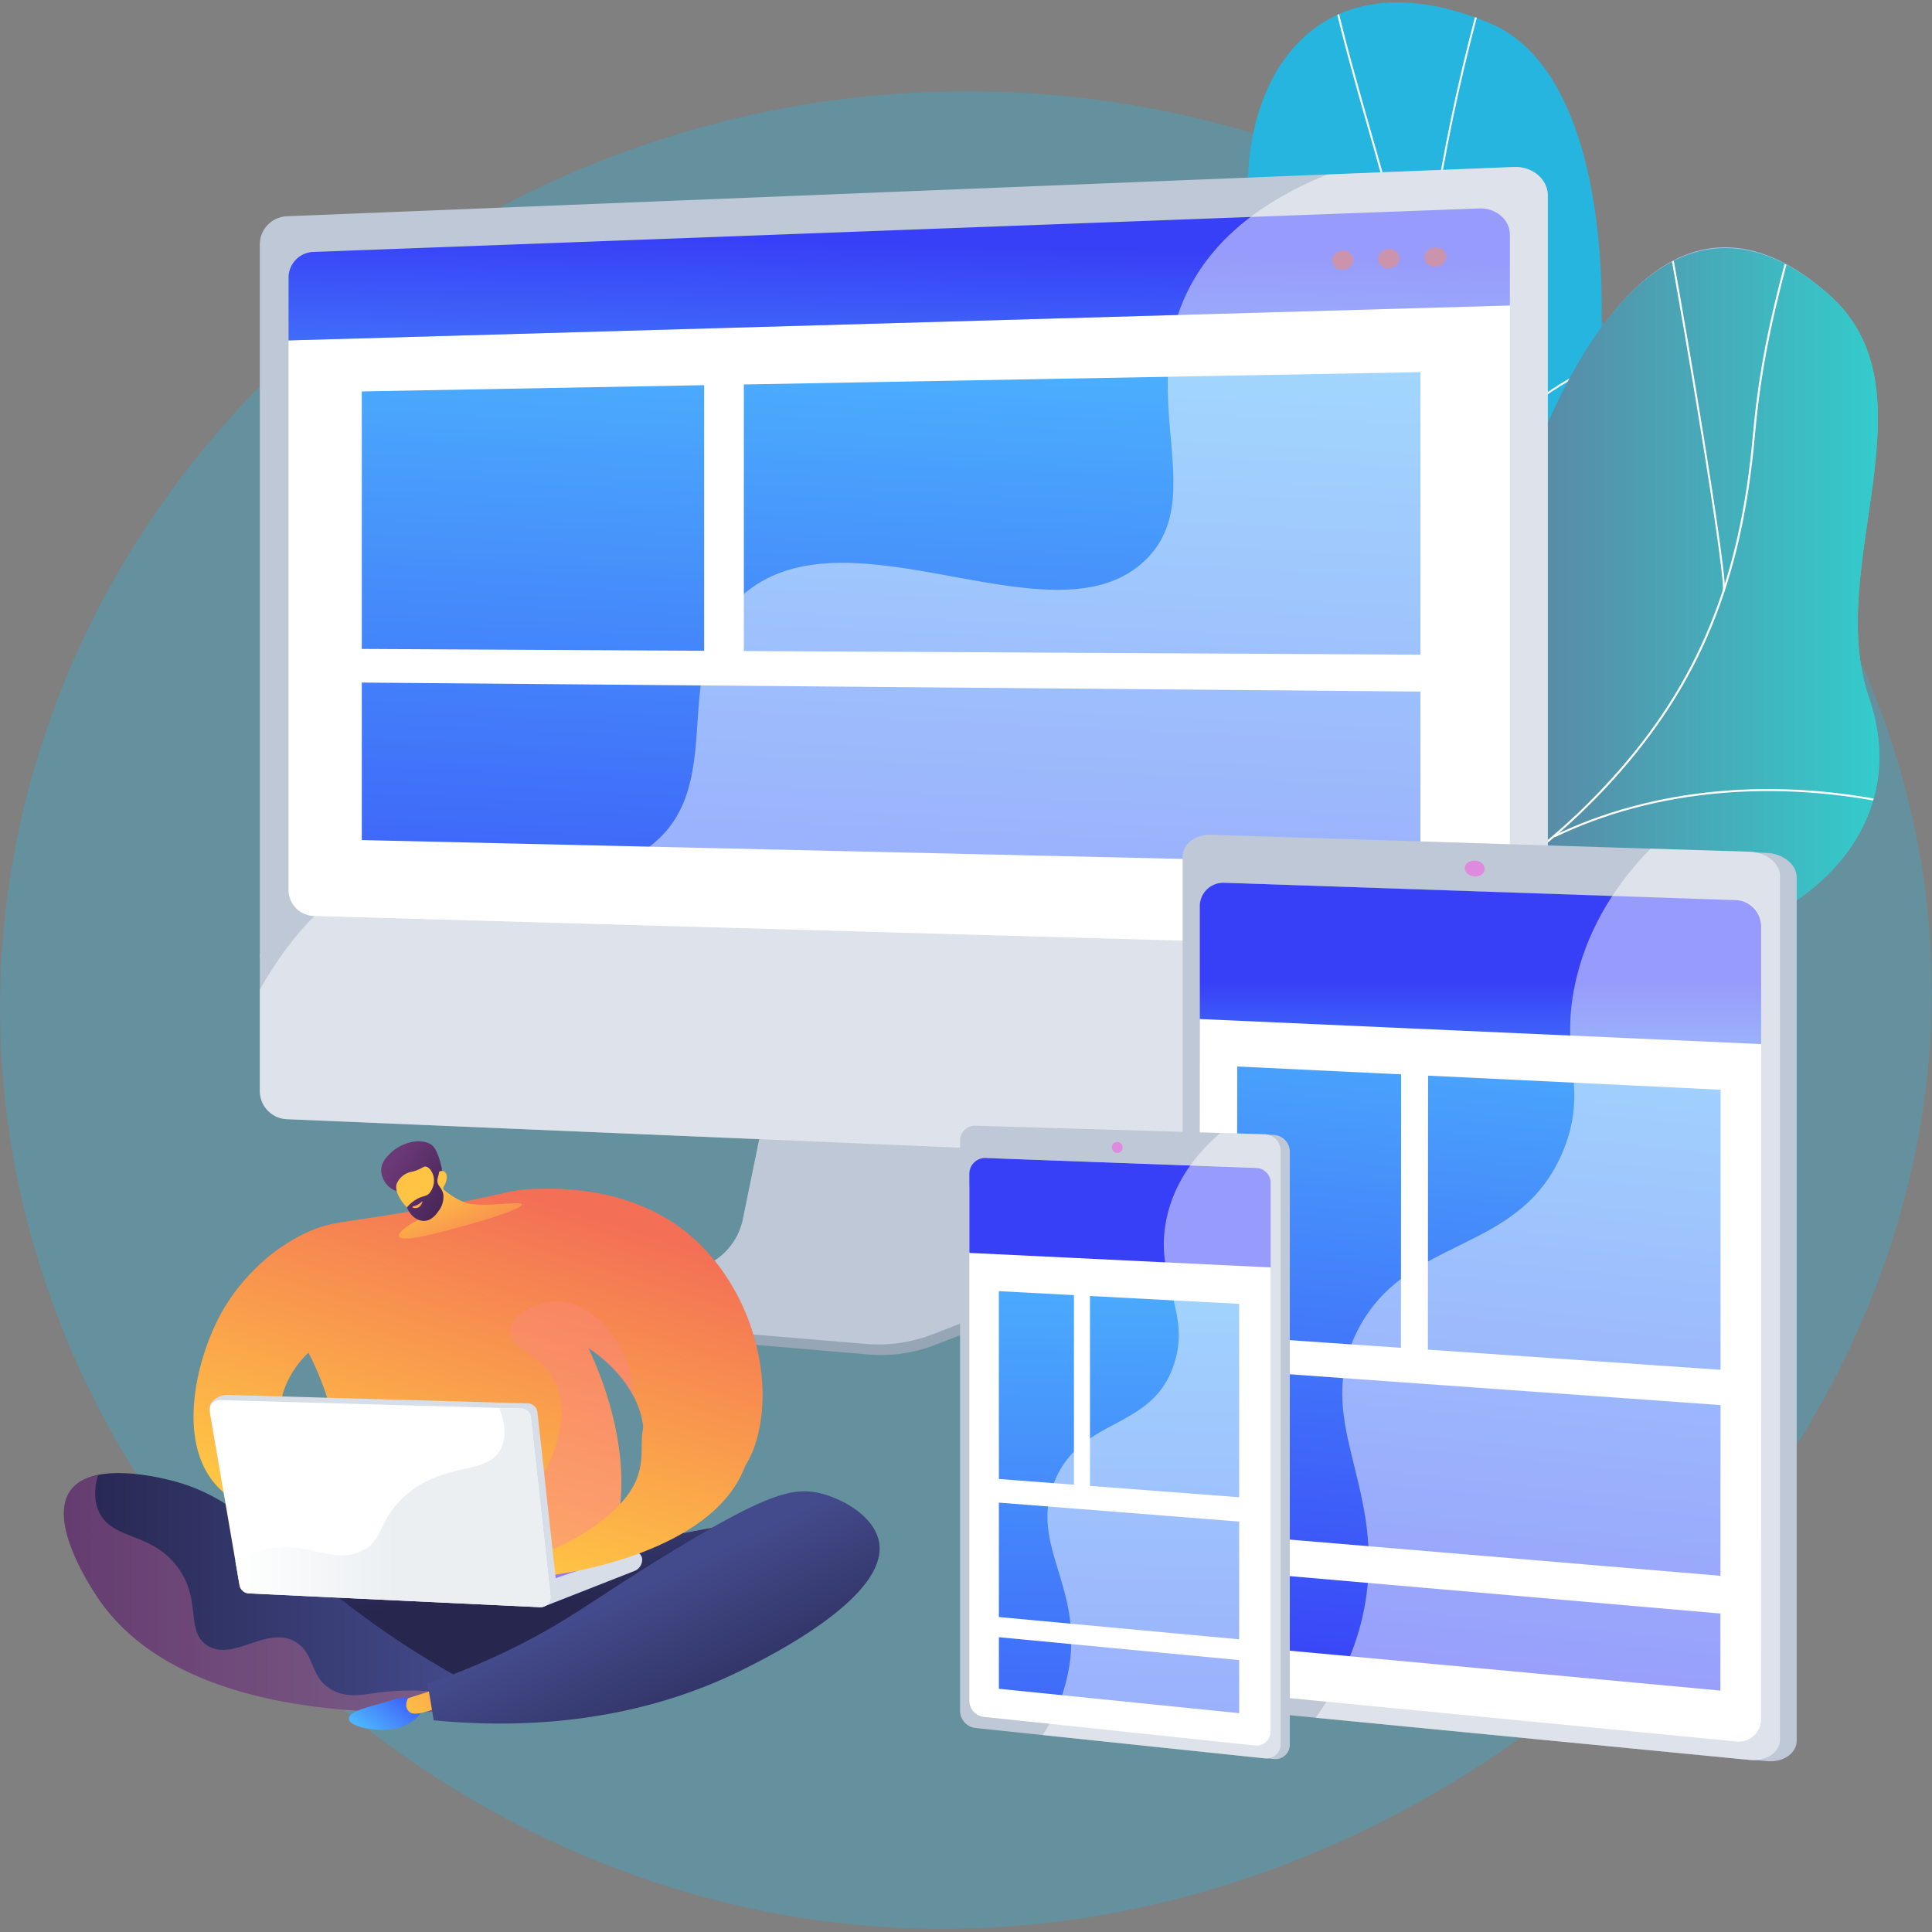 <svg xmlns="http://www.w3.org/2000/svg" xmlns:xlink="http://www.w3.org/1999/xlink" viewBox="0 0 632 632"><rect x="0" y="0" width="632" height="632" fill="#808080" stroke="none"/><defs><style>.cls-1{fill:none;}.cls-2{fill:url(#Безымянный_градиент_82);}.cls-3{isolation:isolate;}.cls-4,.cls-5{fill:#25b5df;}.cls-33,.cls-38,.cls-4{mix-blend-mode:multiply;opacity:0.3;}.cls-6{clip-path:url(#clip-path);}.cls-7{fill:#fcfdfe;}.cls-8{fill:url(#Безымянный_градиент_78);}.cls-9{clip-path:url(#clip-path-2);}.cls-10{fill:#fff;}.cls-11{fill:#97a6b7;}.cls-12{fill:#bfc8d6;}.cls-13{fill:url(#_24);}.cls-14{fill:#9d3060;}.cls-15{fill:url(#_24-2);}.cls-16{fill:url(#_24-3);}.cls-17{fill:url(#Безымянный_градиент_8);}.cls-18{mix-blend-mode:soft-light;opacity:0.48;}.cls-19{fill:url(#_24-4);}.cls-20{fill:url(#_24-5);}.cls-21{fill:url(#_24-6);}.cls-22{fill:url(#_24-7);}.cls-23{fill:url(#_24-8);}.cls-24{fill:#de8bdf;}.cls-25{fill:url(#_24-9);}.cls-26{fill:url(#_24-10);}.cls-27{fill:url(#_24-11);}.cls-28{fill:url(#_24-12);}.cls-29{fill:url(#_24-13);}.cls-30{fill:url(#linear-gradient);}.cls-31{fill:url(#linear-gradient-2);}.cls-32{fill:url(#linear-gradient-3);}.cls-33{fill:url(#linear-gradient-4);}.cls-34{fill:url(#_24-14);}.cls-35{fill:url(#linear-gradient-5);}.cls-36{fill:url(#linear-gradient-6);}.cls-37{fill:url(#linear-gradient-7);}.cls-38{fill:url(#linear-gradient-8);}.cls-39{fill:url(#linear-gradient-9);}.cls-40{fill:#d8dee8;}.cls-41{fill:url(#linear-gradient-10);}.cls-42{fill:url(#linear-gradient-11);}.cls-43{fill:url(#linear-gradient-12);}.cls-44{fill:url(#linear-gradient-13);}.cls-45{fill:url(#linear-gradient-14);}.cls-46{fill:url(#linear-gradient-15);}.cls-47{fill:url(#linear-gradient-16);}</style><linearGradient id="Безымянный_градиент_82" x1="8028" y1="240.6" x2="8275.98" y2="240.6" gradientTransform="matrix(-1, 0, 0, 1, 8642.79, 0)" gradientUnits="userSpaceOnUse"><stop offset="0" stop-color="#3cc"/><stop offset="1" stop-color="#893976"/></linearGradient><clipPath id="clip-path"><path class="cls-1" d="M382.82,227.17C381,216.31,359.4,141.69,374.3,120c17-24.74,37.45-20.22,34.39-47.92-4.77-43.29,20.5-88.9,78.48-64.69,57.23,23.89,39.56,183.58,2,223.42-25.63,45-50,54.23-38.81,113.19C458.17,385.27,389.87,268,382.82,227.17Z"/></clipPath><linearGradient id="Безымянный_градиент_78" x1="8028.01" y1="240.24" x2="8242.66" y2="240.24" gradientTransform="matrix(-1, 0, 0, 1, 8642.79, 0)" gradientUnits="userSpaceOnUse"><stop offset="0" stop-color="#3cc"/><stop offset="0.41" stop-color="#f2bfff"/><stop offset="0.98" stop-color="#f2bfff"/></linearGradient><clipPath id="clip-path-2"><path class="cls-2" d="M396.14,382.88c29.85,15.28,63.5,32.73,84-7.82C497.25,341.31,507,318,549.91,309.9s75.72-40.36,61.52-81.54C596.48,185,634.25,127.42,597.93,96.09c-63.27-54.6-102,53.57-113.32,113.69s-49.34,33.27-87.87,31C344.14,237.66,372,370.52,396.14,382.88Z"/></clipPath><linearGradient id="_24" x1="8351.66" y1="206.98" x2="8347.08" y2="37.74" gradientTransform="matrix(-1, 0, 0, 1, 8642.79, 0)" gradientUnits="userSpaceOnUse"><stop offset="0" stop-color="#53d8ff"/><stop offset="0.75" stop-color="#3840f7"/></linearGradient><linearGradient id="_24-2" x1="8281.81" y1="23.35" x2="8304.68" y2="503.64" xlink:href="#_24"/><linearGradient id="_24-3" x1="8461.03" y1="14.81" x2="8483.9" y2="495.1" xlink:href="#_24"/><linearGradient id="Безымянный_градиент_8" x1="8340.21" y1="20.57" x2="8363.09" y2="500.86" xlink:href="#_24"/><linearGradient id="_24-4" x1="8111.85" y1="242.97" x2="8155.3" y2="670.66" xlink:href="#_24"/><linearGradient id="_24-5" x1="8134.57" y1="240.66" x2="8178.03" y2="668.35" xlink:href="#_24"/><linearGradient id="_24-6" x1="8158.49" y1="396.77" x2="8158.49" y2="296.14" xlink:href="#_24"/><linearGradient id="_24-7" x1="8129.42" y1="241.19" x2="8172.87" y2="668.87" xlink:href="#_24"/><linearGradient id="_24-8" x1="8195" y1="234.52" x2="8238.46" y2="662.21" xlink:href="#_24"/><linearGradient id="_24-9" x1="8260.35" y1="325.23" x2="8265.16" y2="753.21" xlink:href="#_24"/><linearGradient id="_24-10" x1="8274.61" y1="325.07" x2="8279.42" y2="753.05" xlink:href="#_24"/><linearGradient id="_24-11" x1="8274.22" y1="325.07" x2="8279.03" y2="753.06" xlink:href="#_24"/><linearGradient id="_24-12" x1="8302.3" y1="324.75" x2="8307.11" y2="752.74" xlink:href="#_24"/><linearGradient id="_24-13" x1="8283.33" y1="484.59" x2="8276.47" y2="399.97" xlink:href="#_24"/><linearGradient id="linear-gradient" x1="8494.41" y1="480.62" x2="8492.13" y2="525.63" gradientTransform="matrix(-1, 0, 0, 1, 8642.79, 0)" gradientUnits="userSpaceOnUse"><stop offset="0" stop-color="#ff9085"/><stop offset="1" stop-color="#fb6fbb"/></linearGradient><linearGradient id="linear-gradient-2" x1="8494.41" y1="480.62" x2="8492.13" y2="525.63" gradientTransform="matrix(-1, 0, 0, 1, 8642.79, 0)" gradientUnits="userSpaceOnUse"><stop offset="0" stop-color="#444b8c"/><stop offset="1" stop-color="#26264f"/></linearGradient><linearGradient id="linear-gradient-3" x1="8488.67" y1="521" x2="8621.89" y2="521" xlink:href="#linear-gradient-2"/><linearGradient id="linear-gradient-4" x1="8488.67" y1="521.31" x2="8621.89" y2="521.31" xlink:href="#linear-gradient"/><linearGradient id="_24-14" x1="8526.39" y1="572.84" x2="8500.75" y2="540.93" xlink:href="#_24"/><linearGradient id="linear-gradient-5" x1="8510.65" y1="565.26" x2="8475.32" y2="520.82" gradientTransform="matrix(-1, 0, 0, 1, 8642.79, 0)" gradientUnits="userSpaceOnUse"><stop offset="0" stop-color="#ffc444"/><stop offset="1" stop-color="#f36f56"/></linearGradient><linearGradient id="linear-gradient-6" x1="8434.59" y1="519.51" x2="8405.24" y2="580.57" xlink:href="#linear-gradient-2"/><linearGradient id="linear-gradient-7" x1="8500.4" y1="504.06" x2="8465.35" y2="391.8" xlink:href="#linear-gradient-5"/><linearGradient id="linear-gradient-8" x1="8477.92" y1="411.37" x2="8482.76" y2="489.72" xlink:href="#linear-gradient"/><linearGradient id="linear-gradient-9" x1="8435.93" y1="513.56" x2="8527.08" y2="513.56" gradientTransform="matrix(-1, 0, 0, 1, 8642.79, 0)" gradientUnits="userSpaceOnUse"><stop offset="0" stop-color="#aa80f9"/><stop offset="1" stop-color="#6165d7"/></linearGradient><linearGradient id="linear-gradient-10" x1="8440.82" y1="522.66" x2="8405.78" y2="410.4" xlink:href="#linear-gradient-5"/><linearGradient id="linear-gradient-11" x1="8497.58" y1="386.26" x2="8485.33" y2="415.6" xlink:href="#linear-gradient-5"/><linearGradient id="linear-gradient-12" x1="5435.69" y1="-827.07" x2="5422.39" y2="-860.84" gradientTransform="translate(-3656.17 4355.32) rotate(-37.39)" gradientUnits="userSpaceOnUse"><stop offset="0" stop-color="#311944"/><stop offset="1" stop-color="#6b3976"/></linearGradient><linearGradient id="linear-gradient-13" x1="7609.78" y1="-788.67" x2="7609.17" y2="-739.4" gradientTransform="matrix(-0.83, 0.56, 0.56, 0.83, 6892.7, -3202.94)" xlink:href="#linear-gradient-5"/><linearGradient id="linear-gradient-14" x1="5431.62" y1="-825.45" x2="5418.31" y2="-859.26" xlink:href="#linear-gradient-12"/><linearGradient id="linear-gradient-15" x1="5418.6" y1="-845.82" x2="5419.29" y2="-839.65" gradientTransform="translate(-3656.17 4355.32) rotate(-37.39)" gradientUnits="userSpaceOnUse"><stop offset="0" stop-color="#ffc444"/><stop offset="1" stop-color="#f36f56"/></linearGradient><linearGradient id="linear-gradient-16" x1="8462.7" y1="493.18" x2="8565.79" y2="493.18" gradientTransform="matrix(-1, 0, 0, 1, 8642.79, 0)" gradientUnits="userSpaceOnUse"><stop offset="0.49" stop-color="#ebeff2"/><stop offset="1" stop-color="#fff"/></linearGradient></defs><g class="cls-3"><g id="Illustration"><g id="Responsive_web_design" data-name="Responsive web design"><path class="cls-4" d="M325.83,30C164,25.37,23.9,140.21,2.73,290.9c-23.15,164.76,104.26,313,261,336.74,195,29.53,384.15-141.32,367.17-326.66C618.14,161.34,490.3,34.79,325.83,30Z"/><path class="cls-5" d="M450.43,341c2.25,9.53,5.17,17.11,7.8,26.32-40.75-6.39-81.21-5.07-122.54-11.47,31.06-44.07,58.22-62.12,47.82-123.77-4.89-28.92-23-84.51-9-110.9,15.93-30.07,37.57-20,34.3-48.59-5.11-44.74,20.5-89.06,78.39-65.08,57.14,23.68,39.63,183.26,1.92,223.64C463.91,271.89,438.69,291.18,450.43,341Z"/><g class="cls-6"><path class="cls-7" d="M395.22,356.47c4.49-14.55,10.17-28.92,15.67-42.81L413,308.4c4.4-11.17,8.14-21.25,11.44-30.13,1.86-5,3.61-9.72,5.35-14.29,5.29-13.88,9-23.61,10.89-28.49l1.26-3.27c14.55-38.25,20.25-95.6,23.31-126.4.33-3.34.62-6.33.89-8.89,4.63-44,14.72-89.23,30-134.43l-.61-.2c-15.28,45.24-25.38,90.52-30,134.57-.27,2.56-.56,5.54-.89,8.88-3.06,30.78-8.76,88.07-23.28,126.24l-1.25,3.27c-1.87,4.88-5.6,14.61-10.89,28.49-1.74,4.57-3.49,9.29-5.35,14.29-3.3,8.89-7,18.95-11.44,30.12l-2.08,5.26c-5.5,13.91-11.19,28.29-15.69,42.86Z"/><path class="cls-7" d="M422.69,286c8.41-25.73,7.92-59.34-1.41-97.2-7.78-31.55-21.57-65-37.85-91.73l-.55.34c16.24,26.69,30,60.06,37.77,91.54,9.3,37.75,9.8,71.24,1.43,96.85Z"/><path class="cls-7" d="M464.13,110.88l.63-.1c-3.56-23.14-10.07-46-16.37-68C444.08,27.63,439.62,12,436.14-3.6l-.63.14c3.48,15.62,7.94,31.26,12.26,46.38C454.06,65,460.57,87.78,464.13,110.88Z"/><path class="cls-7" d="M454.39,186c15.38-28.73,49-60.22,72-67.39l-.19-.61c-23.09,7.21-56.89,38.84-72.34,67.7Z"/></g><path class="cls-8" d="M484.49,208.94C473.12,264,441.35,252,400.13,238.52c6.91,51.91,11.72,102.71,16.42,154.29,27.72,8.63,47.74,14.3,63.44-17.26,17.76-35.7,26.82-56.89,69.87-65.53s75.77-40.14,61.54-81.67c-15-43.7,23-100.37-13.46-132.3C534.44,40.43,496.33,151.6,484.49,208.94Z"/><path class="cls-2" d="M396.14,382.88c29.85,15.28,63.5,32.73,84-7.82C497.25,341.31,507,318,549.91,309.9s75.72-40.36,61.52-81.54C596.48,185,634.25,127.42,597.93,96.09c-63.27-54.6-102,53.57-113.32,113.69s-49.34,33.27-87.87,31C344.14,237.66,372,370.52,396.14,382.88Z"/><g class="cls-9"><path class="cls-10" d="M420.47,326.6c42.7-20.56,77.71-38.87,107.22-71.47,28.24-31.2,42.11-64.86,46.37-112.56,2.21-24.75,6.59-42.23,13-66.08l-.62-.17c-6.44,23.88-10.83,41.39-13.05,66.19-4.24,47.55-18.06,81.1-46.2,112.18-29.43,32.52-64.39,50.8-107,71.33Z"/><path class="cls-10" d="M474.38,395.22l.5-.41a150.79,150.79,0,0,0-32.37-30.11c-6.12-4.17-12.39-7-19.93-10l-.24.6c7.5,2.95,13.74,5.77,19.8,9.91A149.54,149.54,0,0,1,474.38,395.22Z"/><path class="cls-10" d="M508.6,273.9c32.26-15.6,72.29-19.28,112.71-10.34l.14-.63c-40.56-9-80.74-5.28-113.13,10.39Z"/><path class="cls-10" d="M564.24,193.45c.51-4.19-4.94-39.23-10.2-70.63s-11.39-65.39-12.45-67.49l-.57.29c.91,1.8,6.46,32,12.38,67.31,5.26,31.35,10.7,66.32,10.2,70.44Z"/></g><path class="cls-11" d="M229.74,417.86a21.38,21.38,0,0,0,14.16-16.09l10.53-52.1,90.05,3.2,11.09,54.28c1.55,7.6-4.67,15.23-11.82,18l-37.68,14.74a49,49,0,0,1-22,3.19l-79.62-6.81a4.94,4.94,0,0,1-4.47-4.38c-.27-2.34-1.9-5,.32-5.72Z"/><path class="cls-12" d="M228.84,414.69A21.16,21.16,0,0,0,243,398.81l10.52-51.45,87.86,3.16,11.07,53.6a15.67,15.67,0,0,1-9.7,17.79L305.1,436.47a49.28,49.28,0,0,1-22,3.15l-79.55-6.72a4.91,4.91,0,0,1-1.11-9.56Z"/><path class="cls-12" d="M85,313.44V79.81a9.22,9.22,0,0,1,8.79-9.07L495.21,54.61c6.1-.25,11.12,4,11.12,9.38v258.2Z"/><path class="cls-10" d="M493.91,99.92V301.61c0,5-4.65,9-10.32,8.86L102.64,299.64a8.52,8.52,0,0,1-8.25-8.4V111.36Z"/><path class="cls-13" d="M94.39,111.36V90.71a8.44,8.44,0,0,1,8.09-8.3L483.8,68.19c5.55-.21,10.11,3.65,10.11,8.59V99.92Z"/><path class="cls-14" d="M466,84.22a3.23,3.23,0,0,0,3.53,3A3.5,3.5,0,0,0,473.11,84a3.23,3.23,0,0,0-3.54-3A3.5,3.5,0,0,0,466,84.22Z"/><path class="cls-14" d="M450.82,84.72a3.2,3.2,0,0,0,3.49,3,3.46,3.46,0,0,0,3.5-3.24,3.2,3.2,0,0,0-3.5-3A3.47,3.47,0,0,0,450.82,84.72Z"/><path class="cls-14" d="M435.78,85.21a3.17,3.17,0,0,0,3.45,3A3.43,3.43,0,0,0,442.68,85a3.17,3.17,0,0,0-3.45-3A3.43,3.43,0,0,0,435.78,85.21Z"/><path class="cls-12" d="M506.33,322.19v51.56c0,5.41-5,9.62-11.12,9.36l-401.39-17A9.23,9.23,0,0,1,85,357.06V311.94Z"/><polygon class="cls-15" points="243.33 212.96 464.66 214.16 464.66 121.74 243.33 125.77 243.33 212.96"/><polygon class="cls-16" points="118.35 212.28 230.34 212.89 230.34 126 118.35 128.04 118.35 212.28"/><polygon class="cls-17" points="118.35 274.81 464.66 282.76 464.66 226.23 118.35 223.28 118.35 274.81"/><g class="cls-18"><path class="cls-10" d="M128.51,283.28c33-11.14,60.24,11.57,83.93-6.31,26.72-20.16,5.13-58.89,29.84-81.71,34.33-31.69,103,17.46,132.77-12.42,20.49-20.55-3.68-53.44,13.67-88,8.82-17.59,25.36-29.58,45.42-37.74l61.07-2.45c6.1-.25,11.12,4,11.12,9.38V373.75c0,5.41-5,9.62-11.12,9.36l-401.39-17A9.23,9.23,0,0,1,85,357.06V323.72C99.17,298.73,114.77,287.92,128.51,283.28Z"/></g><path class="cls-12" d="M392.22,280.44V550.72c0,4,4.42,5.23,9.44,5.72l173.52,19.4,2.65.26c5.45.53,9.91-2.49,9.91-6.72V287c0-4.22-4.46-7.82-9.91-8l-3.6-.12-174.13.57C395.08,279.25,392.22,276.4,392.22,280.44Z"/><path class="cls-12" d="M386.87,280.13V550.34c0,4,4.09,7.75,9.11,8.23l176.4,17.14c5.44.53,9.9-2.49,9.9-6.72V286.64c0-4.23-4.46-7.82-9.9-8L396,273.08C391,272.92,386.87,276.09,386.87,280.13Z"/><path class="cls-10" d="M568.55,294.62,400.4,288.75a7.59,7.59,0,0,0-7.84,7.56l-.31,248.1a9,9,0,0,0,8.16,9l167.66,16.27a7.29,7.29,0,0,0,8-7.26l.06-260A7.85,7.85,0,0,0,568.55,294.62Z"/><polygon class="cls-19" points="562.85 356.48 467.16 351.87 467.09 441.5 562.82 448.09 562.85 356.48"/><polygon class="cls-20" points="562.82 459.63 404.61 448.33 404.56 502.18 562.8 515.48 562.82 459.63"/><path class="cls-21" d="M567.87,294.46l-167.4-5.7a7.7,7.7,0,0,0-8,7.68l0,36.91,183.64,8.19V303A8.54,8.54,0,0,0,567.87,294.46Z"/><polygon class="cls-22" points="562.79 527.82 404.54 514.08 404.52 538.37 562.78 553.02 562.79 527.82"/><polygon class="cls-23" points="458.34 351.45 404.72 348.87 404.62 437.21 458.27 440.9 458.34 351.45"/><path class="cls-24" d="M479.15,284c0,1.43,1.47,2.64,3.28,2.71s3.28-1.05,3.28-2.49-1.47-2.64-3.28-2.7S479.15,282.6,479.15,284Z"/><g class="cls-18"><path class="cls-10" d="M443.89,435.62c16.05-32.2,53.56-24.52,67.65-59.64,8.41-21-2.06-30.89,4.24-56.45,4.27-17.3,13.58-31.09,24.13-41.91l32.47,1c5.44.17,9.9,3.76,9.9,8V569c0,4.23-4.46,7.25-9.9,6.72l-142-13.79c10.51-14.61,15-28.35,16.63-40.26C452.08,484.68,429.64,464.23,443.89,435.62Z"/></g><path class="cls-12" d="M317,373.35V559.88c0,2.79,2.38,3.56,5.09,3.85l93.12,11.52,1.41.15a4.68,4.68,0,0,0,5.3-4.72v-194a5.5,5.5,0,0,0-5.3-5.43l-1.92-.06L321.2,372.6C318.49,372.51,317,370.56,317,373.35Z"/><path class="cls-12" d="M314.06,373.17v186.5a5.7,5.7,0,0,0,4.91,5.59l94.69,9.93a4.68,4.68,0,0,0,5.29-4.72v-194a5.49,5.49,0,0,0-5.29-5.43L319,368.25A4.83,4.83,0,0,0,314.06,373.17Z"/><path class="cls-10" d="M410.51,382l-82.82-3a10.23,10.23,0,0,0-10.59,10.21V556.32a5.35,5.35,0,0,0,4.79,5.32L410.62,571a4.57,4.57,0,0,0,5-4.54V387.37A5.35,5.35,0,0,0,410.51,382Z"/><polygon class="cls-25" points="405.36 426.53 356.56 423.95 356.56 486.07 405.36 489.78 405.36 426.53"/><polygon class="cls-26" points="405.36 497.74 326.76 491.54 326.76 528.97 405.36 536.26 405.36 497.74"/><polygon class="cls-27" points="405.36 543.06 326.76 535.57 326.76 552.44 405.36 560.42 405.36 543.06"/><polygon class="cls-28" points="351.31 423.67 326.75 422.37 326.76 483.81 351.31 485.68 351.31 423.67"/><path class="cls-29" d="M410.91,382.05l-88.46-3.24A5.17,5.17,0,0,0,317.1,384v25.85l98.56,4.76V387A4.92,4.92,0,0,0,410.91,382.05Z"/><path class="cls-24" d="M363.72,375.3a1.83,1.83,0,0,0,1.75,1.84,1.7,1.7,0,0,0,1.76-1.73,1.84,1.84,0,0,0-1.76-1.84A1.7,1.7,0,0,0,363.72,375.3Z"/><g class="cls-18"><path class="cls-10" d="M344.85,484.87c8.64-21.72,31.93-16.59,39.18-38.54,5.92-17.92-7.25-28.42-2.09-49.17,2.89-11.64,10-20.29,17.29-26.55l14.43.43a5.49,5.49,0,0,1,5.29,5.43v194a4.68,4.68,0,0,1-5.29,4.72l-72.59-7.61a58.15,58.15,0,0,0,9-24.55C353.07,517.67,336.93,504.77,344.85,484.87Z"/></g><polygon class="cls-30" points="150.78 515.17 44.45 488.57 39.13 514.41 136.47 559.34 213.55 540.3 260.05 494.64 150.78 515.17"/><polygon class="cls-31" points="150.78 515.17 44.45 488.57 39.13 514.41 136.47 559.34 213.55 540.3 260.05 494.64 150.78 515.17"/><path class="cls-32" d="M154.12,550.93a289.28,289.28,0,0,1-47.34-31.59c-20.84-17.17-30.4-30.11-51.51-35.23C51.5,483.2,30,478,23.08,487.53c-7.68,10.56,7.25,32.66,9.06,35.34,27,39.91,95.62,38,117.16,36.75Q151.71,555.29,154.12,550.93Z"/><path class="cls-33" d="M23.08,487.53c2-2.79,5.31-4.29,9-5-1.23,4.27-1.34,8.28.2,11.78,4.21,9.57,16.69,6.63,25.45,17.86,8.61,11,2.65,21.66,10.26,26.21,8.72,5.21,19.53-7,28.87-1.14,6.35,4,4.37,11.48,11.77,15.57,5.12,2.83,10.13,1.5,16,.76a82.3,82.3,0,0,1,27.31,1.38l-2.61,4.71c-21.54,1.3-90.2,3.16-117.16-36.75C30.33,520.19,15.4,498.09,23.08,487.53Z"/><path class="cls-34" d="M138.14,556.89a11,11,0,0,0-9.49-.88c-5.62,1.89-14.54,3.42-14.53,6.17s8.94,4.46,15.11,3.33C135.14,564.43,139.78,559.3,138.14,556.89Z"/><path class="cls-35" d="M143.82,552.2l-10.34,3.33s-1.68,2.8.58,4.57,10.15-2,10.15-2Z"/><path class="cls-36" d="M287.57,504.53c3.05,17.78-35.32,37-44.1,41.41-17.91,9-51.59,21.64-101.59,16.81q-1-6-2-12a236.45,236.45,0,0,0,27.75-11.53c19.38-9.53,26.74-16.34,53.64-32.6,29.76-18,38.43-20.3,47.29-18.08C276.16,490.48,286.15,496.27,287.57,504.53Z"/><path class="cls-37" d="M247.59,470.72c6.48-23.46-4.23-55.11-26.79-70.37-18.41-12.46-40-11.65-46.72-11.4-7.37.28-6.61,1.23-29.81,5.53-32.21,6-35.18,4.51-44.55,9C82.1,411.93,73.55,427.27,72,430.25c-8.19,15.28-14.85,43.68.7,57.56,8.84,7.9,21.23,7.87,28.21,7.13.47-3.14,1-6.27,1.42-9.4-1.42-1.1-9.79-7.82-10.82-19.66-1.19-13.62,8.32-22.41,9.4-23.37a92.46,92.46,0,0,1,7.19,66.73,110.59,110.59,0,0,0,41,13c13.82,1.53,30.94,3.42,41.88-5.13,15.44-12.07,16.74-43.49,1.49-76.2,5.59,3.74,13.67,10.51,17,21.21.5,1.62,1.36,4.8,1.71,17.1C211.73,501.36,240.86,495,247.59,470.72Z"/><path class="cls-38" d="M143,487c7.77,1,9.89,9,17.1,8.55,15.69-1,28.28-28.19,21.65-43-4.32-9.68-15.58-11.36-14.81-17.67.61-5,8.43-8.93,14.81-9.12,9.94-.29,16.5,8.36,18.81,11.4a34.2,34.2,0,0,1,6.66,19.9c-4-7.74-10.24-12.95-14.86-16,15.25,32.71,14,64.13-1.49,76.2-10.94,8.55-28.06,6.66-41.88,5.13A110,110,0,0,1,113.45,512C121.79,498.45,132.41,485.66,143,487Z"/><polygon class="cls-39" points="115.95 509.09 206.86 507.73 182.69 519.4 115.71 515.01 115.95 509.09"/><path class="cls-40" d="M210.07,510.15h0a4,4,0,0,1-2.66,3.8l-29,11.39-.14-7.9,28.64-9.71A2.51,2.51,0,0,1,210.07,510.15Z"/><path class="cls-41" d="M243.19,455.09c-7-6.64-24.23-2.46-30.65,7.08-4.73,7-.81,12.81-4.27,21.66-4.24,10.84-20.22,20.64-30.05,23.9,1.54,3.31,1.09,4.17,2.63,7.48,6.25-.78,51.41-7.7,62.46-34.52C243.89,479.29,250.71,462.21,243.19,455.09Z"/><path class="cls-42" d="M140.67,385.08s7.35,7.95,13.45,8.78,14.93-.8,16.44,0-7.66,4.06-14.94,6.06-20.52,6-24.17,5.11,4-5.56,7-6.8-1.3-7.63-1.3-7.63Z"/><path class="cls-43" d="M129.76,389.63a7.39,7.39,0,0,1-5.06-6.81c0-2.66,1.89-4.48,3-5.56,3.24-3.16,8.87-5.13,13-3.06,2.42,1.23,3.52,6.8,3.77,7.77s-.15,1.87-.27,2.95c-.16,1.49-.4,3.85-.75,7.76a18.34,18.34,0,0,0-2.67-1.79,16.23,16.23,0,0,0-3.87-1.53C133.28,388.52,132.28,390.33,129.76,389.63Z"/><path class="cls-44" d="M145,388.44a10.06,10.06,0,0,1-4.28,8.93c-4.37,2.94-12.19-5.94-11-10a6.65,6.65,0,0,1,3.7-3.7c1-.42,1.6-.28,3.29-1s1.81-1.09,2.45-1.06c.81,0,1.94.77,3.23,4.13.18-1.42.89-2.46,1.82-2.66a1.72,1.72,0,0,1,1,.11C146.48,383.83,146.56,385.94,145,388.44Z"/><path class="cls-45" d="M138.82,380.93c-.09.3,1.11.58,2,1.6a6.43,6.43,0,0,1-.47,7.92c-1.16,1.1-2.09.61-4.34,2a11.87,11.87,0,0,0-2.9,2.51c1.09,2.76,3.44,4.54,5.75,4.42,2.5-.12,4-2.41,4.7-3.36a7.57,7.57,0,0,0,1.48-5.14c-.35-2.56-2.18-2.87-1.94-5,.12-1.06.69-1.92.53-3.67a7.47,7.47,0,0,0-.18-1.12C141.46,380.81,138.94,380.48,138.82,380.93Z"/><path class="cls-46" d="M135.24,394.62a6.37,6.37,0,0,0,2.75-1.51c.07-.06.17-.1.21-.07s-.34,1.55-1.46,2c-.79.32-1.77.09-1.81-.13S135.07,394.71,135.24,394.62Z"/><path class="cls-40" d="M175.81,462l6.41,58.35c.22,2-2.6,5-4.62,4.92l-94-5.77a3.3,3.3,0,0,1-3.1-2.73l-11.8-56.36c-.35-2.05,3.34-4.17,5.42-4.11l98.52,2.77A3.29,3.29,0,0,1,175.81,462Z"/><path class="cls-10" d="M173.66,463.74l6.41,58.36a3.3,3.3,0,0,1-3.43,3.65l-95.2-4.51a3.28,3.28,0,0,1-3.09-2.73l-9.73-56.62A3.29,3.29,0,0,1,72,458l98.52,2.77A3.29,3.29,0,0,1,173.66,463.74Z"/><path class="cls-47" d="M117.76,507.57c8.31-3.53,5.38-10.24,15.2-18.62,12.95-11,26.15-6.25,30.77-14.81,1.44-2.67,2.12-6.82-.38-13.53l7.13.2a3.29,3.29,0,0,1,3.18,2.93l6.41,58.36a3.3,3.3,0,0,1-3.43,3.65l-95.2-4.51a3.28,3.28,0,0,1-3.09-2.73L77,510.69a36.27,36.27,0,0,1,10.37-3.88C101.34,504,108.19,511.62,117.76,507.57Z"/></g></g></g></svg>